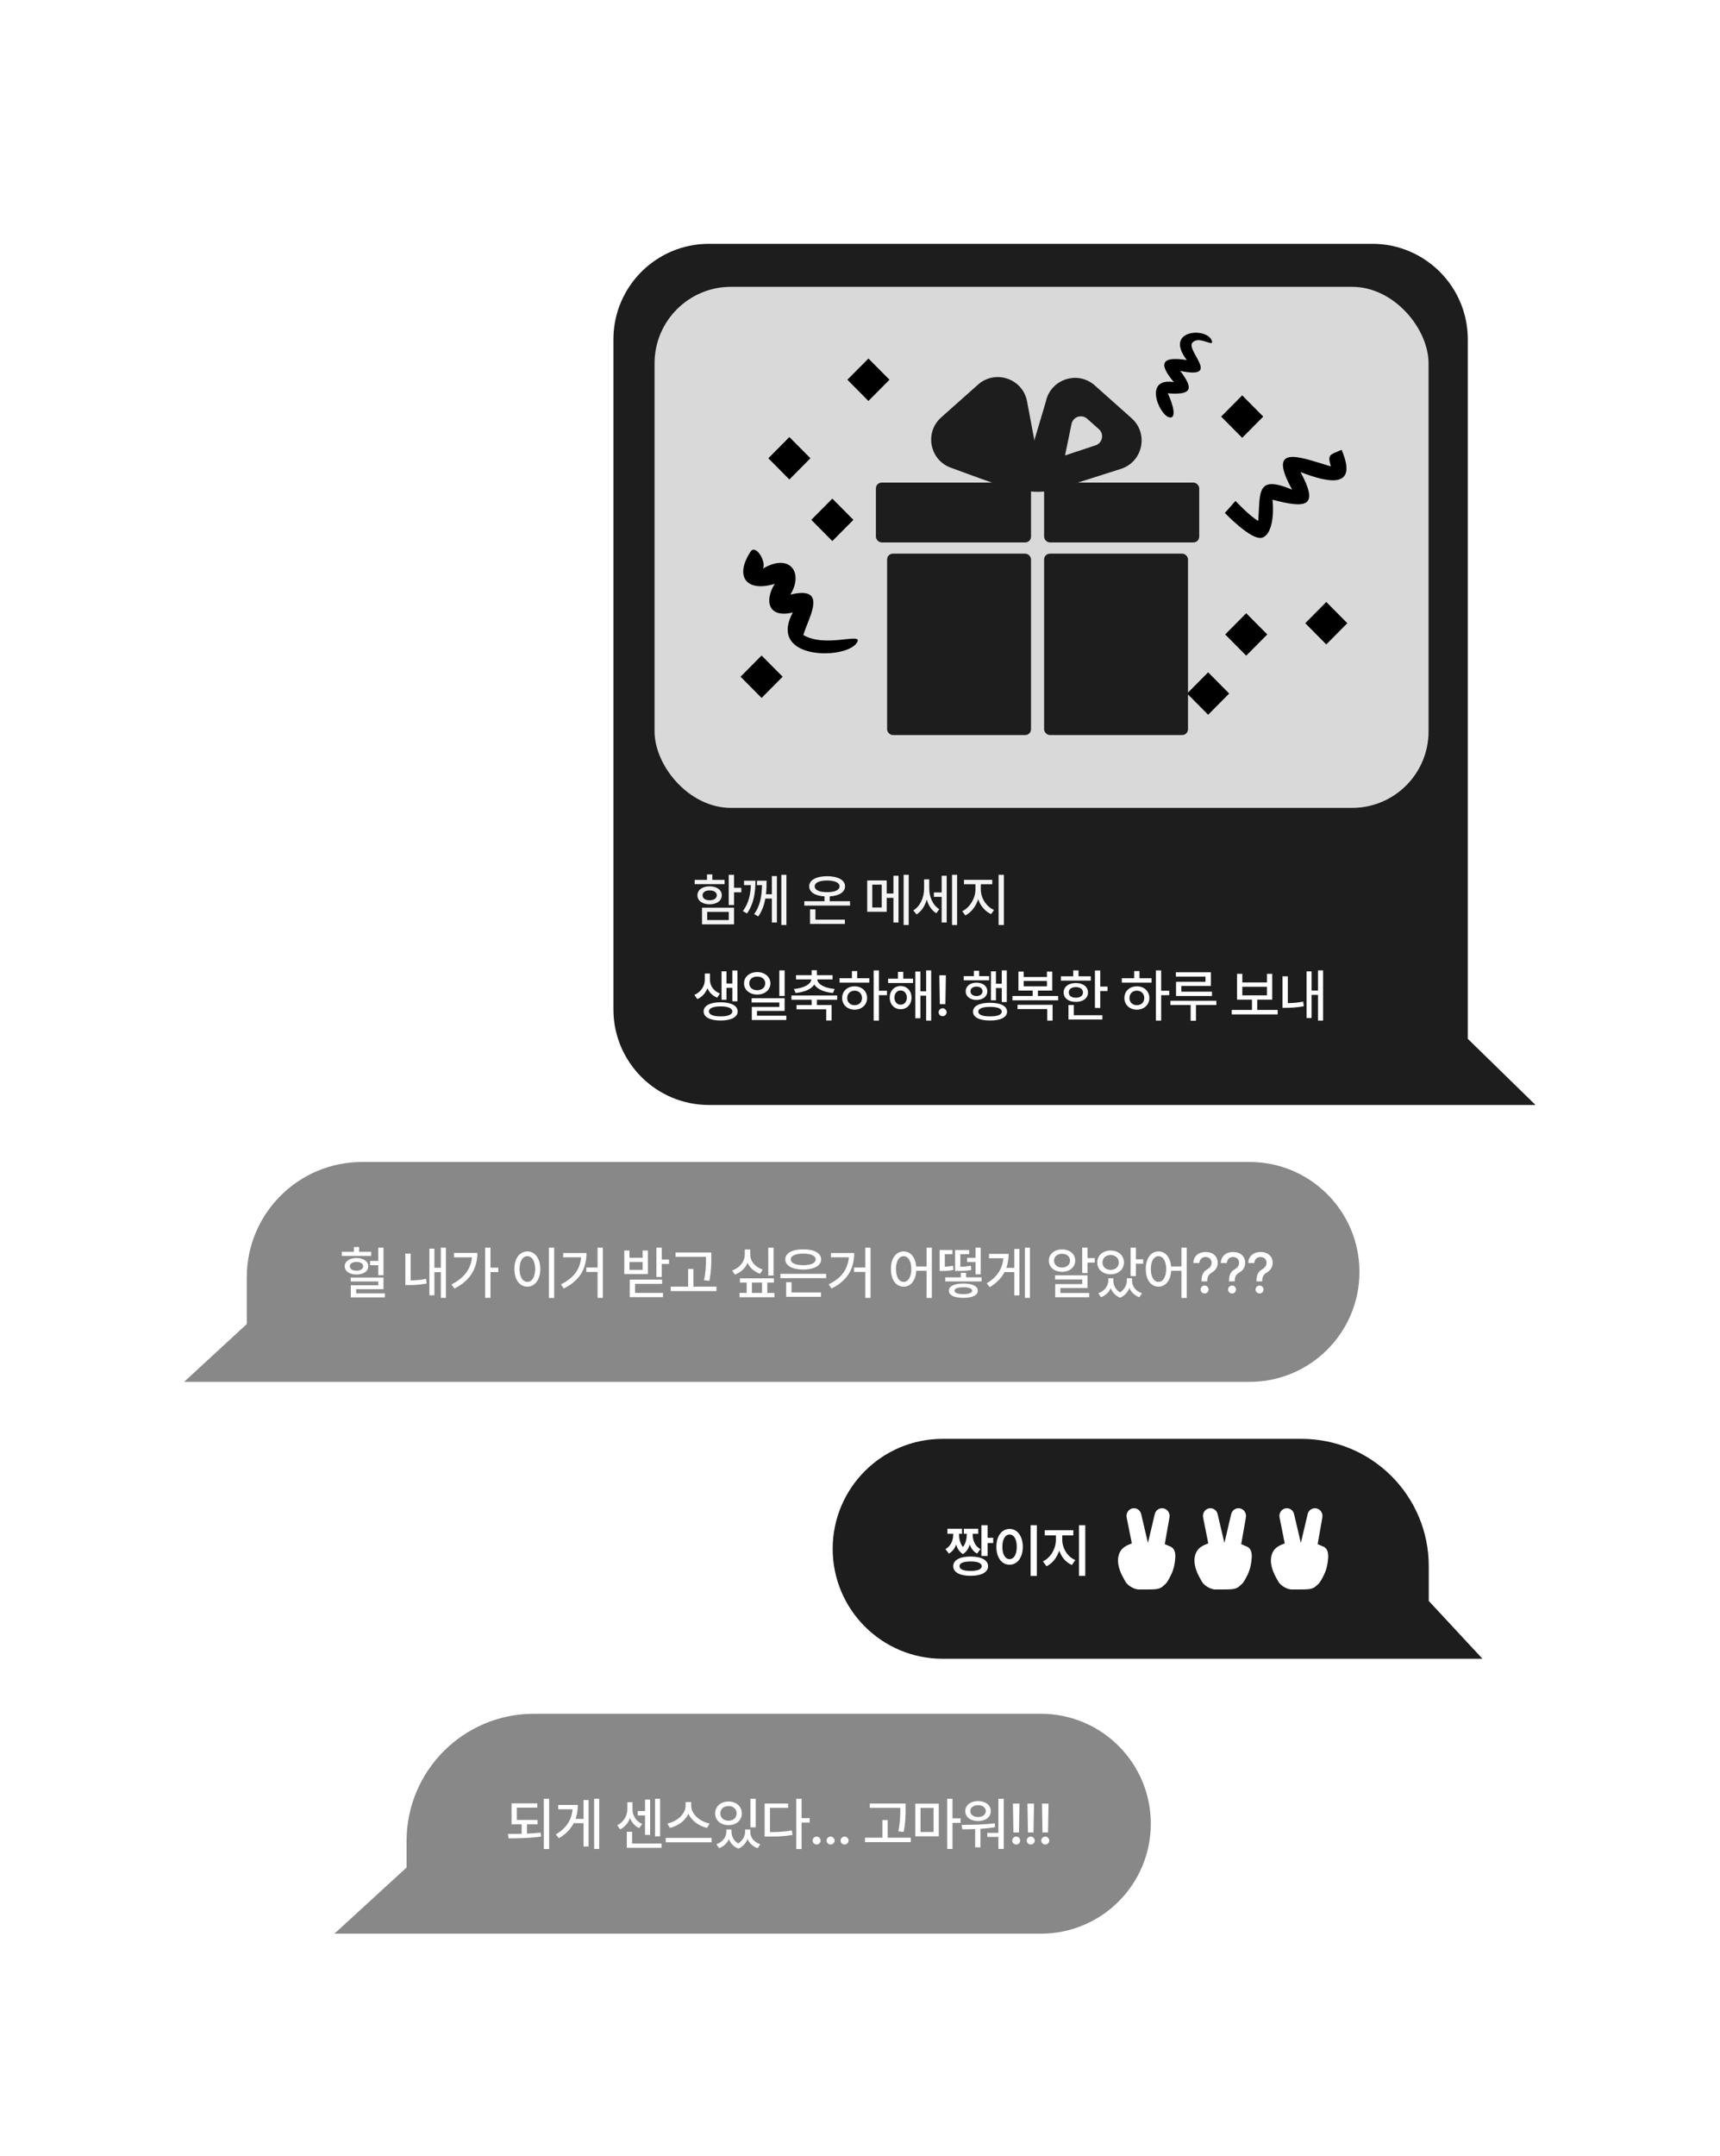 <svg width="360" height="451" viewBox="0 0 360 451" fill="none" xmlns="http://www.w3.org/2000/svg">
<rect width="360" height="451" fill="white"/>
<path d="M85.097 385.132C85.097 370.424 97.021 358.5 111.73 358.5H217.867C230.57 358.5 240.867 368.797 240.867 381.5C240.867 394.203 230.57 404.5 217.867 404.5H85.097H70L85.097 390.662V385.132Z" fill="#888888"/>
<path d="M112.511 380.711V381.625H110.296V383.57C111.269 383.523 112.247 383.459 113.167 383.359L113.249 384.18C110.941 384.531 108.444 384.555 106.452 384.566L106.312 383.641C107.196 383.641 108.175 383.635 109.183 383.605V381.625H107.073V377.242H112.464V378.145H108.175V380.711H112.511ZM114.937 376.27V386.793H113.823V376.27H114.937ZM125.408 376.27V386.77H124.353V376.27H125.408ZM123.193 376.539V386.254H122.138V381.379H120.087C119.46 382.598 118.464 383.664 116.982 384.531L116.349 383.734C118.576 382.41 119.648 380.646 119.841 378.484H116.841V377.57H120.943C120.937 378.596 120.796 379.574 120.474 380.488H122.138V376.539H123.193ZM138.158 376.27V384.145H137.103V376.27H138.158ZM136.072 376.457V383.84H135.006V379.762H133.471V378.848H135.006V376.457H136.072ZM138.463 385.645V386.547H131.197V383.184H132.299V385.645H138.463ZM132.381 378.496C132.381 379.727 133.072 380.969 134.408 381.555L133.787 382.41C132.861 381.988 132.211 381.232 131.865 380.324C131.478 381.338 130.781 382.211 129.803 382.68L129.181 381.824C130.564 381.168 131.303 379.738 131.303 378.496V376.996H132.381V378.496ZM144.668 377.758C144.668 379.469 146.496 381.086 148.512 381.449L147.996 382.375C146.32 382.012 144.773 380.91 144.094 379.434C143.402 380.898 141.861 382 140.18 382.375L139.688 381.449C141.68 381.074 143.496 379.469 143.496 377.758V376.961H144.668V377.758ZM148.945 384.461V385.387H139.336V384.461H148.945ZM153.112 383.207C153.112 384.109 153.557 385.064 154.506 385.633C155.473 385.018 155.948 384.01 155.948 383.207V382.703H157.037V383.207C157.037 384.297 157.752 385.352 159.123 385.797L158.573 386.617C157.535 386.26 156.832 385.562 156.463 384.695C156.129 385.545 155.502 386.312 154.541 386.711C153.533 386.33 152.895 385.586 152.573 384.73C152.192 385.557 151.5 386.254 150.51 386.617L149.948 385.797C151.295 385.316 152.022 384.227 152.033 383.207V382.703H153.112V383.207ZM158.174 376.281V382.258H157.061V376.281H158.174ZM152.479 376.855C154.084 376.855 155.268 377.875 155.268 379.34C155.268 380.793 154.084 381.801 152.479 381.801C150.873 381.801 149.678 380.793 149.678 379.34C149.678 377.875 150.873 376.855 152.479 376.855ZM152.479 377.805C151.483 377.793 150.768 378.414 150.768 379.34C150.768 380.254 151.483 380.875 152.479 380.875C153.463 380.875 154.178 380.254 154.178 379.34C154.178 378.414 153.463 377.793 152.479 377.805ZM167.778 376.27V380.336H169.465V381.25H167.778V386.793H166.665V376.27H167.778ZM164.954 377.277V378.18H161.157V383.254C162.92 383.248 164.245 383.172 165.739 382.902L165.879 383.84C164.239 384.133 162.844 384.191 160.887 384.18H160.043V377.277H164.954ZM170.925 385.855C170.468 385.855 170.081 385.48 170.093 385.023C170.081 384.566 170.468 384.191 170.925 384.191C171.37 384.191 171.757 384.566 171.757 385.023C171.757 385.48 171.37 385.855 170.925 385.855ZM173.849 385.855C173.392 385.855 173.005 385.48 173.017 385.023C173.005 384.566 173.392 384.191 173.849 384.191C174.294 384.191 174.681 384.566 174.681 385.023C174.681 385.48 174.294 385.855 173.849 385.855ZM176.773 385.855C176.316 385.855 175.929 385.48 175.941 385.023C175.929 384.566 176.316 384.191 176.773 384.191C177.218 384.191 177.605 384.566 177.605 385.023C177.605 385.48 177.218 385.855 176.773 385.855ZM189.547 377.277V378.309C189.547 379.609 189.547 381.062 189.148 383.207L188.023 383.09C188.433 381.062 188.433 379.574 188.433 378.309V378.18H182.058V377.277H189.547ZM190.625 384.426V385.352H181.051V384.426H184.695V380.723H185.797V384.426H190.625ZM196.49 377.312V384.133H191.58V377.312H196.49ZM192.67 378.191V383.23H195.389V378.191H192.67ZM199.361 376.27V380.383H201.049V381.32H199.361V386.77H198.248V376.27H199.361ZM210.09 376.281V386.77H208.965V384.262H206.645V383.418H208.965V376.281H210.09ZM201.266 381.742C203.258 381.73 205.906 381.719 208.203 381.402L208.262 382.223C207.266 382.398 206.229 382.504 205.215 382.562V386.441H204.102V382.621C203.141 382.662 202.227 382.668 201.418 382.668L201.266 381.742ZM204.723 376.762C206.27 376.762 207.383 377.617 207.383 378.859C207.383 380.125 206.27 380.945 204.723 380.945C203.141 380.945 202.039 380.125 202.039 378.859C202.039 377.617 203.141 376.762 204.723 376.762ZM204.723 377.617C203.75 377.617 203.082 378.121 203.094 378.859C203.082 379.609 203.75 380.09 204.723 380.09C205.66 380.09 206.328 379.609 206.328 378.859C206.328 378.121 205.66 377.617 204.723 377.617ZM213.377 377.289L213.272 383.324H212.112L212.006 377.289H213.377ZM212.698 385.855C212.241 385.855 211.854 385.48 211.866 385.023C211.854 384.566 212.241 384.191 212.698 384.191C213.143 384.191 213.53 384.566 213.53 385.023C213.53 385.48 213.143 385.855 212.698 385.855ZM216.419 377.289L216.313 383.324H215.153L215.048 377.289H216.419ZM215.739 385.855C215.282 385.855 214.895 385.48 214.907 385.023C214.895 384.566 215.282 384.191 215.739 384.191C216.184 384.191 216.571 384.566 216.571 385.023C216.571 385.48 216.184 385.855 215.739 385.855ZM219.46 377.289L219.354 383.324H218.194L218.089 377.289H219.46ZM218.78 385.855C218.323 385.855 217.936 385.48 217.948 385.023C217.936 384.566 218.323 384.191 218.78 384.191C219.226 384.191 219.612 384.566 219.612 385.023C219.612 385.48 219.226 385.855 218.78 385.855Z" fill="white"/>
<path d="M51.651 267.206C51.651 253.876 62.457 243.07 75.787 243.07H261.535C274.238 243.07 284.535 253.368 284.535 266.07C284.535 278.773 274.238 289.07 261.535 289.07H51.651H38.535L51.651 276.977V267.206Z" fill="#888888"/>
<path d="M80.269 260.996V266.762H79.167V264.676H77.456V263.773H79.167V260.996H80.269ZM80.269 267.242V269.68H74.538V270.547H80.562V271.391H73.425V268.871H79.167V268.074H73.401V267.242H80.269ZM77.691 261.863V262.719H71.538V261.863H74.07V260.867H75.171V261.863H77.691ZM74.62 263.164C76.062 263.164 77.081 263.844 77.081 264.887C77.081 265.941 76.062 266.621 74.62 266.609C73.167 266.621 72.148 265.941 72.148 264.887C72.148 263.844 73.167 263.164 74.62 263.164ZM74.62 263.984C73.776 263.973 73.214 264.336 73.214 264.887C73.214 265.449 73.776 265.812 74.62 265.812C75.452 265.812 76.015 265.449 76.015 264.887C76.015 264.336 75.452 263.973 74.62 263.984ZM93.335 260.996V271.496H92.269V266.117H90.921V270.957H89.879V261.207H90.921V265.203H92.269V260.996H93.335ZM85.953 262.238V267.84C86.925 267.834 87.986 267.758 89.175 267.523L89.293 268.496C87.851 268.754 86.644 268.824 85.519 268.824H84.84V262.238H85.953ZM102.658 260.996V265.18H104.287V266.105H102.658V271.484H101.545V260.996H102.658ZM99.916 262.098C99.904 265.133 98.568 267.84 95.111 269.551L94.49 268.684C97.121 267.371 98.551 265.473 98.779 263.023H95.017V262.098H99.916ZM115.994 260.996V271.52H114.881V260.996H115.994ZM110.381 261.781C111.94 261.781 113.088 263.211 113.088 265.461C113.088 267.723 111.94 269.152 110.381 269.152C108.799 269.152 107.662 267.723 107.662 265.461C107.662 263.211 108.799 261.781 110.381 261.781ZM110.381 262.777C109.409 262.777 108.741 263.809 108.741 265.461C108.741 267.125 109.409 268.156 110.381 268.156C111.342 268.156 112.01 267.125 112.01 265.461C112.01 263.809 111.342 262.777 110.381 262.777ZM126.172 260.996V271.496H125.071V266.07H122.715V265.156H125.071V260.996H126.172ZM122.751 262.121C122.739 265.168 121.555 267.781 117.993 269.551L117.407 268.672C120.19 267.312 121.426 265.42 121.626 263.012H117.876V262.121H122.751ZM138.501 260.996V263.48H140.024V264.406H138.501V267.125H137.388V260.996H138.501ZM131.751 261.594V263.117H134.505V261.594H135.606V266.516H130.661V261.594H131.751ZM131.751 265.637H134.505V263.996H131.751V265.637ZM138.583 267.676V268.566H132.923V270.465H138.771V271.344H131.81V267.676H138.583ZM148.878 262.004V263.035C148.878 264.336 148.878 265.789 148.48 267.934L147.355 267.816C147.765 265.789 147.765 264.301 147.765 263.035V262.906H141.39V262.004H148.878ZM149.956 269.152V270.078H140.382V269.152H144.027V265.449H145.128V269.152H149.956ZM161.91 261.008V266.832H160.797V261.008H161.91ZM157.023 262.402C157.011 263.797 158.031 265.074 159.636 265.566L159.097 266.445C157.861 266.047 156.941 265.221 156.461 264.148C155.986 265.303 155.049 266.211 153.789 266.633L153.238 265.754C154.879 265.215 155.886 263.855 155.886 262.402V261.383H157.023V262.402ZM161.98 267.406V268.297H160.597V270.465H162.086V271.367H154.773V270.465H156.273V268.297H154.867V267.406H161.98ZM157.375 270.465H159.496V268.297H157.375V270.465ZM172.908 266.48V267.371H163.334V266.48H172.908ZM171.83 270.371V271.273H164.541V268.227H165.666V270.371H171.83ZM168.115 261.348C170.389 261.336 171.865 262.133 171.865 263.445C171.865 264.77 170.389 265.566 168.115 265.578C165.83 265.566 164.365 264.77 164.365 263.445C164.365 262.133 165.83 261.336 168.115 261.348ZM168.115 262.238C166.51 262.238 165.502 262.695 165.514 263.445C165.502 264.219 166.51 264.664 168.115 264.664C169.721 264.664 170.717 264.219 170.717 263.445C170.717 262.695 169.721 262.238 168.115 262.238ZM182.207 260.996V271.496H181.106V266.07H178.75V265.156H181.106V260.996H182.207ZM178.785 262.121C178.774 265.168 177.59 267.781 174.028 269.551L173.442 268.672C176.225 267.312 177.461 265.42 177.66 263.012H173.91V262.121H178.785ZM189.134 261.781C190.557 261.781 191.6 262.988 191.77 264.934H193.938V260.996H195.04V271.52H193.938V265.836H191.782C191.659 267.881 190.592 269.152 189.134 269.152C187.563 269.152 186.462 267.723 186.473 265.461C186.462 263.211 187.563 261.781 189.134 261.781ZM189.134 262.777C188.184 262.777 187.528 263.809 187.528 265.461C187.528 267.125 188.184 268.156 189.134 268.156C190.083 268.156 190.739 267.125 190.739 265.461C190.739 263.809 190.083 262.777 189.134 262.777ZM205.452 267.207V268.062H197.847V267.207H201.104V266.258H202.206V267.207H205.452ZM201.632 268.496C203.53 268.508 204.655 269.035 204.655 269.984C204.655 270.969 203.53 271.484 201.632 271.496C199.733 271.484 198.608 270.969 198.608 269.984C198.608 269.035 199.733 268.508 201.632 268.496ZM201.632 269.281C200.46 269.293 199.78 269.527 199.78 269.984C199.78 270.465 200.46 270.711 201.632 270.711C202.792 270.711 203.46 270.465 203.472 269.984C203.46 269.527 202.792 269.293 201.632 269.281ZM199.347 261.488V262.367H197.753V264.98C198.274 264.963 198.843 264.91 199.476 264.77L199.569 265.648C198.608 265.859 197.87 265.871 197.144 265.859H196.675V261.488H199.347ZM202.839 261.488V262.367H200.999V264.98C201.866 264.975 202.481 264.922 203.19 264.758L203.296 265.648C202.405 265.848 201.667 265.871 200.436 265.859H199.909V261.488H202.839ZM205.265 260.996V266.586H204.175V263.996H202.417V263.129H204.175V260.996H205.265ZM215.571 260.996V271.496H214.517V260.996H215.571ZM213.357 261.266V270.98H212.302V266.105H210.251C209.624 267.324 208.628 268.391 207.146 269.258L206.513 268.461C208.739 267.137 209.812 265.373 210.005 263.211H207.005V262.297H211.107C211.101 263.322 210.96 264.301 210.638 265.215H212.302V261.266H213.357ZM227.619 260.996V263.188H229.142V264.113H227.619V266.305H226.506V260.996H227.619ZM227.619 266.785V269.445H221.947V270.477H227.982V271.367H220.857V268.613H226.517V267.652H220.834V266.785H227.619ZM222.287 261.359C223.881 261.359 225.041 262.32 225.041 263.703C225.041 265.086 223.881 266.047 222.287 266.047C220.693 266.047 219.521 265.086 219.533 263.703C219.521 262.32 220.693 261.359 222.287 261.359ZM222.287 262.273C221.314 262.273 220.611 262.848 220.611 263.703C220.611 264.559 221.314 265.156 222.287 265.156C223.248 265.156 223.963 264.559 223.963 263.703C223.963 262.848 223.248 262.273 222.287 262.273ZM232.453 261.594C234.059 261.594 235.242 262.602 235.254 264.09C235.242 265.555 234.059 266.574 232.453 266.574C230.848 266.574 229.652 265.555 229.664 264.09C229.652 262.602 230.848 261.594 232.453 261.594ZM232.453 262.531C231.469 262.531 230.742 263.164 230.754 264.09C230.742 265.027 231.469 265.637 232.453 265.648C233.437 265.637 234.164 265.027 234.164 264.09C234.164 263.164 233.437 262.531 232.453 262.531ZM237.75 260.996V263.434H239.273V264.348H237.75V266.938H236.637V260.996H237.75ZM233.027 267.922C233.027 268.83 233.473 269.785 234.434 270.359C235.389 269.738 235.851 268.719 235.851 267.922V267.395H236.941V267.922C236.941 269.023 237.656 270.078 239.027 270.535L238.465 271.367C237.445 270.992 236.742 270.289 236.391 269.422C236.051 270.271 235.418 271.062 234.445 271.461C233.443 271.074 232.81 270.33 232.488 269.469C232.107 270.295 231.416 270.998 230.437 271.367L229.887 270.535C231.223 270.055 231.961 268.941 231.961 267.922V267.395H233.027V267.922ZM242.479 261.781C243.902 261.781 244.945 262.988 245.115 264.934H247.283V260.996H248.385V271.52H247.283V265.836H245.127C245.004 267.881 243.938 269.152 242.479 269.152C240.908 269.152 239.807 267.723 239.819 265.461C239.807 263.211 240.908 261.781 242.479 261.781ZM242.479 262.777C241.529 262.777 240.873 263.809 240.873 265.461C240.873 267.125 241.529 268.156 242.479 268.156C243.428 268.156 244.084 267.125 244.084 265.461C244.084 263.809 243.428 262.777 242.479 262.777ZM251.485 267.98C251.496 266.445 251.954 265.977 252.727 265.496C253.219 265.191 253.594 264.77 253.594 264.148C253.594 263.41 253.032 262.953 252.329 262.953C251.696 262.953 251.086 263.34 251.028 264.207H249.762C249.809 262.719 250.934 261.898 252.329 261.898C253.852 261.898 254.871 262.812 254.871 264.148C254.871 265.086 254.426 265.719 253.676 266.176C252.973 266.598 252.704 267.031 252.68 267.98V268.051H251.485V267.98ZM252.129 270.582C251.672 270.582 251.286 270.207 251.297 269.75C251.286 269.293 251.672 268.918 252.129 268.918C252.575 268.918 252.961 269.293 252.961 269.75C252.961 270.207 252.575 270.582 252.129 270.582ZM257.233 267.98C257.245 266.445 257.702 265.977 258.475 265.496C258.967 265.191 259.342 264.77 259.342 264.148C259.342 263.41 258.78 262.953 258.077 262.953C257.444 262.953 256.835 263.34 256.776 264.207H255.51C255.557 262.719 256.682 261.898 258.077 261.898C259.6 261.898 260.62 262.812 260.62 264.148C260.62 265.086 260.174 265.719 259.424 266.176C258.721 266.598 258.452 267.031 258.428 267.98V268.051H257.233V267.98ZM257.878 270.582C257.421 270.582 257.034 270.207 257.046 269.75C257.034 269.293 257.421 268.918 257.878 268.918C258.323 268.918 258.71 269.293 258.71 269.75C258.71 270.207 258.323 270.582 257.878 270.582ZM262.981 267.98C262.993 266.445 263.45 265.977 264.224 265.496C264.716 265.191 265.091 264.77 265.091 264.148C265.091 263.41 264.528 262.953 263.825 262.953C263.192 262.953 262.583 263.34 262.524 264.207H261.259C261.306 262.719 262.431 261.898 263.825 261.898C265.349 261.898 266.368 262.812 266.368 264.148C266.368 265.086 265.923 265.719 265.173 266.176C264.47 266.598 264.2 267.031 264.177 267.98V268.051H262.981V267.98ZM263.626 270.582C263.169 270.582 262.782 270.207 262.794 269.75C262.782 269.293 263.169 268.918 263.626 268.918C264.071 268.918 264.458 269.293 264.458 269.75C264.458 270.207 264.071 270.582 263.626 270.582Z" fill="white"/>
<path d="M299.044 327.625C299.044 312.916 287.12 300.992 272.411 300.992H197.281C184.578 300.992 174.281 311.29 174.281 323.992C174.281 336.695 184.578 346.992 197.281 346.992H299.044H310.281L299.044 334.898V327.625Z" fill="#1D1D1D"/>
<path d="M200.734 320.968C200.734 321.771 200.898 322.832 201.542 323.605C202.181 322.837 202.339 321.8 202.351 320.968V320.851H201.741V319.796H204.741V320.851H203.581V320.968C203.581 322.117 203.991 323.417 205.21 324.05L204.507 324.988C203.728 324.578 203.247 323.886 202.972 323.089C202.726 323.904 202.292 324.642 201.531 325.093C200.792 324.642 200.359 323.904 200.113 323.101C199.837 323.898 199.357 324.583 198.589 324.988L197.886 324.05C199.081 323.417 199.515 322.093 199.515 320.968V320.851H198.296V319.796H201.355V320.851H200.734V320.968ZM206.71 319.058V321.683H207.882V322.785H206.71V325.492H205.409V319.058H206.71ZM203.148 325.609C205.398 325.609 206.804 326.347 206.804 327.625C206.804 328.914 205.398 329.64 203.148 329.64C200.898 329.64 199.515 328.914 199.515 327.625C199.515 326.347 200.898 325.609 203.148 325.609ZM203.148 326.64C201.659 326.64 200.827 326.98 200.827 327.625C200.827 328.281 201.659 328.621 203.148 328.621C204.636 328.621 205.468 328.281 205.48 327.625C205.468 326.98 204.636 326.64 203.148 326.64ZM217.017 319.058V329.664H215.705V319.058H217.017ZM211.31 319.832C212.904 319.832 214.064 321.285 214.076 323.57C214.064 325.878 212.904 327.32 211.31 327.32C209.705 327.32 208.544 325.878 208.544 323.57C208.544 321.285 209.705 319.832 211.31 319.832ZM211.31 321.003C210.408 321.003 209.798 321.953 209.798 323.57C209.798 325.199 210.408 326.148 211.31 326.148C212.201 326.148 212.81 325.199 212.81 323.57C212.81 321.953 212.201 321.003 211.31 321.003ZM222.332 322.07C222.332 323.804 223.351 325.632 225.062 326.347L224.347 327.378C223.093 326.839 222.179 325.726 221.699 324.378C221.207 325.832 220.281 327.05 219.039 327.636L218.289 326.617C219.965 325.843 221.008 323.875 221.008 322.07V321.179H218.676V320.101H224.652V321.179H222.332V322.07ZM227.148 319.058V329.652H225.836V319.058H227.148Z" fill="white"/>
<path d="M243.849 323.043L245.122 323.588C246.181 324.224 246.035 325.627 245.921 326.587C245.819 327.288 245.692 328.226 245.122 329.404C244.413 330.87 244.165 331.172 243.592 331.66C243.343 331.873 243.157 332.049 242.862 332.183C242.182 332.494 241.387 332.494 239.801 332.494H238.505C237.477 332.585 236.025 331.655 235.619 330.949C235.104 330.056 234.318 328.792 234.064 327.223C233.833 325.796 234.191 324.224 235.663 323.406C235.914 323.267 235.968 323.224 236.877 322.861M237.058 323.679L235.814 317.429C235.617 316.433 236.353 315.5 237.338 315.5C238.033 315.5 238.644 315.975 238.834 316.665L240.271 322.77L241.705 316.681C241.797 316.342 241.996 316.044 242.269 315.83C242.543 315.617 242.877 315.501 243.222 315.5C244.206 315.5 244.949 316.421 244.773 317.42L243.352 325.496" fill="white"/>
<path d="M259.849 323.043L261.122 323.588C262.181 324.224 262.035 325.627 261.921 326.587C261.819 327.288 261.692 328.226 261.122 329.404C260.413 330.87 260.165 331.172 259.592 331.66C259.343 331.873 259.157 332.049 258.862 332.183C258.182 332.494 257.387 332.494 255.801 332.494H254.505C253.477 332.585 252.025 331.655 251.619 330.949C251.104 330.056 250.318 328.792 250.064 327.223C249.833 325.796 250.191 324.224 251.663 323.406C251.914 323.267 251.968 323.224 252.877 322.861M253.058 323.679L251.814 317.429C251.617 316.433 252.353 315.5 253.338 315.5C254.033 315.5 254.644 315.975 254.834 316.665L256.271 322.77L257.705 316.681C257.797 316.342 257.996 316.044 258.269 315.83C258.543 315.617 258.877 315.501 259.222 315.5C260.206 315.5 260.949 316.421 260.773 317.42L259.352 325.496" fill="white"/>
<path d="M275.849 323.043L277.122 323.588C278.181 324.224 278.035 325.627 277.921 326.587C277.819 327.288 277.692 328.226 277.122 329.404C276.413 330.87 276.165 331.172 275.592 331.66C275.343 331.873 275.157 332.049 274.862 332.183C274.182 332.494 273.387 332.494 271.801 332.494H270.505C269.477 332.585 268.025 331.655 267.619 330.949C267.104 330.056 266.318 328.792 266.064 327.223C265.833 325.796 266.191 324.224 267.663 323.406C267.914 323.267 267.968 323.224 268.877 322.861M269.058 323.679L267.814 317.429C267.617 316.433 268.353 315.5 269.338 315.5C270.033 315.5 270.644 315.975 270.834 316.665L272.271 322.77L273.705 316.681C273.797 316.342 273.996 316.044 274.269 315.83C274.543 315.617 274.877 315.501 275.222 315.5C276.206 315.5 276.949 316.421 276.773 317.42L275.352 325.496" fill="white"/>
<path d="M307.215 71C307.215 59.954 298.261 51 287.215 51H148.39C137.344 51 128.39 59.954 128.39 71V211.148C128.39 222.194 137.344 231.148 148.39 231.148H307.215H321.39L307.215 217.311V71Z" fill="#1D1D1D"/>
<path d="M148.598 205.012C148.598 206.16 149.336 207.32 150.695 207.836L150.109 208.691C149.131 208.316 148.445 207.602 148.07 206.734C147.684 207.713 146.963 208.562 145.949 208.996L145.34 208.129C146.758 207.508 147.52 206.184 147.52 205.012V203.652H148.598V205.012ZM154.34 203.008V209.465H153.285V206.652H152.055V209.137H151.023V203.195H152.055V205.738H153.285V203.008H154.34ZM150.824 209.664C153.016 209.664 154.387 210.379 154.398 211.574C154.387 212.77 153.016 213.484 150.824 213.473C148.633 213.484 147.262 212.77 147.273 211.574C147.262 210.379 148.633 209.664 150.824 209.664ZM150.824 210.52C149.301 210.52 148.363 210.906 148.375 211.574C148.363 212.242 149.301 212.629 150.824 212.617C152.348 212.629 153.273 212.242 153.285 211.574C153.273 210.906 152.348 210.52 150.824 210.52ZM158.494 203.348C160.076 203.359 161.237 204.332 161.248 205.703C161.237 207.086 160.076 208.047 158.494 208.047C156.901 208.047 155.729 207.086 155.729 205.703C155.729 204.332 156.901 203.359 158.494 203.348ZM158.494 204.285C157.522 204.273 156.807 204.848 156.819 205.703C156.807 206.57 157.522 207.145 158.494 207.145C159.455 207.145 160.17 206.57 160.17 205.703C160.17 204.848 159.455 204.273 158.494 204.285ZM164.225 202.996V208.34H163.112V202.996H164.225ZM164.225 208.82V211.469H158.436V212.477H164.576V213.367H157.358V210.637H163.123V209.711H157.323V208.82H164.225ZM175.223 208.246V209.137H170.981V210.238H174.051V213.473H172.926V211.141H166.715V210.238H169.879V209.137H165.649V208.246H175.223ZM170.981 202.961V204.004H174.262V204.883H171.051C171.157 205.926 172.598 206.693 174.696 206.887L174.344 207.719C172.54 207.555 171.075 206.951 170.43 205.961C169.78 206.951 168.315 207.555 166.516 207.719L166.165 206.887C168.25 206.693 169.692 205.926 169.821 204.883H166.61V204.004H169.879V202.961H170.981ZM183.96 202.996V207.25H185.647V208.176H183.96V213.496H182.858V202.996H183.96ZM181.944 204.637V205.551H175.721V204.637H178.311V203.137H179.425V204.637H181.944ZM178.874 206.324C180.374 206.324 181.475 207.332 181.487 208.762C181.475 210.203 180.374 211.199 178.874 211.211C177.362 211.199 176.26 210.203 176.26 208.762C176.26 207.332 177.362 206.324 178.874 206.324ZM178.874 207.238C177.983 207.238 177.315 207.859 177.327 208.762C177.315 209.676 177.983 210.285 178.874 210.273C179.764 210.285 180.421 209.676 180.421 208.762C180.421 207.859 179.764 207.238 178.874 207.238ZM191.103 204.73V205.633H185.888V204.73H187.95V203.301H189.052V204.73H191.103ZM188.501 206.266C189.837 206.266 190.774 207.262 190.786 208.68C190.774 210.109 189.837 211.117 188.501 211.117C187.188 211.117 186.216 210.109 186.228 208.68C186.216 207.262 187.188 206.266 188.501 206.266ZM188.501 207.191C187.739 207.191 187.212 207.812 187.212 208.68C187.212 209.57 187.739 210.168 188.501 210.168C189.251 210.168 189.802 209.57 189.802 208.68C189.802 207.812 189.251 207.191 188.501 207.191ZM194.899 202.996V213.496H193.845V208.281H192.638V213.004H191.583V203.23H192.638V207.367H193.845V202.996H194.899ZM197.976 204.016L197.87 210.051H196.71L196.605 204.016H197.976ZM197.296 212.582C196.839 212.582 196.452 212.207 196.464 211.75C196.452 211.293 196.839 210.918 197.296 210.918C197.741 210.918 198.128 211.293 198.128 211.75C198.128 212.207 197.741 212.582 197.296 212.582ZM210.726 202.996V209.617H209.672V206.688H208.453V209.254H207.41V203.195H208.453V205.773H209.672V202.996H210.726ZM207.023 204.191V205.07H201.715V204.191H203.836V203.078H204.937V204.191H207.023ZM204.375 205.562C205.711 205.562 206.648 206.277 206.648 207.367C206.648 208.457 205.711 209.172 204.375 209.172C203.062 209.172 202.125 208.457 202.125 207.367C202.125 206.277 203.062 205.562 204.375 205.562ZM204.375 206.383C203.636 206.383 203.121 206.77 203.121 207.367C203.121 207.965 203.636 208.363 204.375 208.363C205.136 208.363 205.64 207.965 205.64 207.367C205.64 206.77 205.136 206.383 204.375 206.383ZM207.211 209.77C209.437 209.77 210.773 210.438 210.785 211.633C210.773 212.805 209.437 213.484 207.211 213.473C204.984 213.484 203.648 212.805 203.66 211.633C203.648 210.438 204.984 209.77 207.211 209.77ZM207.211 210.625C205.652 210.625 204.75 210.977 204.761 211.633C204.75 212.266 205.652 212.629 207.211 212.617C208.781 212.629 209.66 212.266 209.672 211.633C209.66 210.977 208.781 210.625 207.211 210.625ZM221.478 208.352V209.254H211.904V208.352H216.135V207.215H213.158V203.242H214.26V204.379H219.123V203.242H220.236V207.215H217.236V208.352H221.478ZM220.307 210.191V213.496H219.182V211.082H212.971V210.191H220.307ZM214.26 206.324H219.123V205.211H214.26V206.324ZM230.285 203.008V206.383H231.809V207.309H230.285V210.859H229.172V203.008H230.285ZM228.305 204.227V205.129H222.047V204.227H224.625V202.996H225.738V204.227H228.305ZM225.176 205.633C226.688 205.633 227.719 206.418 227.719 207.613C227.719 208.809 226.688 209.582 225.176 209.582C223.652 209.582 222.621 208.809 222.621 207.613C222.621 206.418 223.652 205.633 225.176 205.633ZM225.176 206.488C224.285 206.488 223.688 206.922 223.699 207.613C223.688 208.293 224.285 208.715 225.176 208.715C226.067 208.715 226.664 208.293 226.676 207.613C226.664 206.922 226.067 206.488 225.176 206.488ZM230.731 212.371V213.273H223.629V210.238H224.742V212.371H230.731ZM243.036 202.996V207.25H244.723V208.176H243.036V213.496H241.934V202.996H243.036ZM241.02 204.637V205.551H234.798V204.637H237.387V203.137H238.501V204.637H241.02ZM237.95 206.324C239.45 206.324 240.551 207.332 240.563 208.762C240.551 210.203 239.45 211.199 237.95 211.211C236.438 211.199 235.337 210.203 235.337 208.762C235.337 207.332 236.438 206.324 237.95 206.324ZM237.95 207.238C237.059 207.238 236.391 207.859 236.403 208.762C236.391 209.676 237.059 210.285 237.95 210.273C238.84 210.285 239.497 209.676 239.497 208.762C239.497 207.859 238.84 207.238 237.95 207.238ZM253.448 203.383V206.242H247.261V207.449H253.671V208.352H246.147V205.387H252.311V204.285H246.112V203.383H253.448ZM254.585 209.348V210.238H250.319V213.52H249.206V210.238H244.975V209.348H254.585ZM267.417 211.27V212.195H257.808V211.27H262.038V209.113H258.91V203.711H260.023V205.516H265.179V203.711H266.281V209.113H263.14V211.27H267.417ZM260.023 208.211H265.179V206.418H260.023V208.211ZM276.927 202.996V213.496H275.861V208.117H274.513V212.957H273.47V203.207H274.513V207.203H275.861V202.996H276.927ZM269.545 204.238V209.84C270.517 209.834 271.578 209.758 272.767 209.523L272.884 210.496C271.443 210.754 270.236 210.824 269.111 210.824H268.431V204.238H269.545Z" fill="white"/>
<path d="M153.637 182.996V185.715H155.16V186.664H153.637V189.324H152.523V182.996H153.637ZM153.637 189.875V193.367H146.934V189.875H153.637ZM148.023 190.754V192.465H152.535V190.754H148.023ZM151.656 184.062V184.953H145.398V184.062H147.977V182.914H149.09V184.062H151.656ZM148.527 185.41C150.039 185.41 151.07 186.16 151.07 187.285C151.07 188.422 150.039 189.16 148.527 189.172C146.992 189.16 145.973 188.422 145.973 187.285C145.973 186.16 146.992 185.41 148.527 185.41ZM148.527 186.266C147.637 186.254 147.039 186.652 147.051 187.285C147.039 187.941 147.637 188.328 148.527 188.328C149.418 188.328 150.016 187.941 150.027 187.285C150.016 186.652 149.418 186.254 148.527 186.266ZM158.119 184.238C158.108 186.594 157.815 189.02 156.35 191.082L155.483 190.59C156.707 188.949 157.076 187.133 157.158 185.152H155.729V184.238H158.119ZM160.451 184.238C160.451 185.123 160.434 186.09 160.323 187.062H161.553V183.266H162.608V192.98H161.553V187.965H160.194C159.953 189.271 159.514 190.566 158.705 191.715L157.838 191.211C159.198 189.389 159.444 187.18 159.49 185.152H158.436V184.238H160.451ZM164.6 182.996V193.496H163.533V182.996H164.6ZM177.913 188.527V189.441H168.339V188.527H172.569V187.508C170.6 187.396 169.37 186.635 169.37 185.398C169.37 184.098 170.835 183.301 173.12 183.289C175.393 183.301 176.87 184.098 176.87 185.398C176.87 186.635 175.628 187.396 173.671 187.508V188.527H177.913ZM176.835 192.371V193.273H169.546V190.227H170.671V192.371H176.835ZM173.12 184.191C171.514 184.191 170.507 184.648 170.518 185.398C170.507 186.195 171.514 186.629 173.12 186.629C174.725 186.629 175.721 186.195 175.721 185.398C175.721 184.648 174.725 184.191 173.12 184.191ZM185.589 184.18V186.91H186.995V183.195H188.062V192.98H186.995V187.824H185.589V190.73H181.511V184.18H185.589ZM182.566 185.059V189.84H184.546V185.059H182.566ZM190.195 182.996V193.496H189.128V182.996H190.195ZM194.49 185.867C194.49 187.543 195.193 189.336 196.599 190.191L195.978 191.047C194.994 190.455 194.326 189.406 193.974 188.188C193.581 189.523 192.861 190.66 191.841 191.281L191.15 190.449C192.638 189.559 193.412 187.707 193.412 185.914V183.957H194.49V185.867ZM200.326 182.996V193.496H199.259V182.996H200.326ZM198.146 183.195V192.98H197.091V187.613H195.462V186.688H197.091V183.195H198.146ZM205.289 186.09C205.289 187.848 206.437 189.664 208.054 190.355L207.445 191.223C206.209 190.678 205.224 189.523 204.738 188.117C204.252 189.617 203.261 190.895 202.043 191.492L201.398 190.613C202.98 189.875 204.152 187.895 204.164 186.09V184.977H201.761V184.051H207.679V184.977H205.289V186.09ZM210.117 182.996V193.496H209.004V182.996H210.117Z" fill="#F4F4F4"/>
<rect x="137" y="60" width="162" height="109" rx="16" fill="#D9D9D9"/>
<path fill-rule="evenodd" clip-rule="evenodd" d="M224.987 101.148C224.987 101.148 218.729 104.082 213.448 102.321L218.895 84.023C219.866 79.325 225.559 77.439 229.143 80.629L236.853 87.493C240.436 90.683 239.222 96.556 234.668 98.064L224.987 101.148ZM229.307 93.156L222.912 95.274L224.276 88.677C224.585 87.179 226.401 86.577 227.544 87.595L230.004 89.784C231.147 90.802 230.76 92.675 229.307 93.156Z" fill="#1D1D1D"/>
<rect x="185.82" y="115.962" width="29.828" height="37.652" rx="1.065" fill="#1D1D1D" stroke="#1D1D1D" stroke-width="0.292"/>
<rect x="183.474" y="101.098" width="32.175" height="12.226" rx="1.065" fill="#1D1D1D" stroke="#1D1D1D" stroke-width="0.292"/>
<rect x="218.679" y="115.962" width="29.828" height="37.652" rx="1.065" fill="#1D1D1D" stroke="#1D1D1D" stroke-width="0.292"/>
<rect x="218.679" y="101.098" width="32.175" height="12.226" rx="1.065" fill="#1D1D1D" stroke="#1D1D1D" stroke-width="0.292"/>
<path d="M220.88 102.712C216.382 103.299 209.341 101.539 207.239 100.822C205.28 100.154 199.961 98.186 199.251 97.923C199.197 97.903 199.144 97.885 199.089 97.866C194.603 96.314 193.425 90.493 196.987 87.322L204.697 80.459C208.28 77.269 213.974 79.154 214.945 83.853L217.473 97.322C217.473 97.322 217.946 101.539 220.88 102.712Z" fill="#1D1D1D"/>
<path d="M165.217 91.425L169.621 95.864L165.217 100.302L160.811 95.864L165.217 91.425ZM178.618 108.745L174.21 113.183L169.804 108.742L174.212 104.303L178.618 108.745ZM181.765 75L186.17 79.438L181.764 83.878L177.359 79.438L181.765 75ZM260.838 137.158L256.431 132.719L260.835 128.278L265.243 132.717L260.838 137.158ZM252.866 149.516L248.462 145.079L252.866 140.64L257.272 145.079L252.866 149.516ZM159.408 146L155 141.561L159.403 137.12L163.81 141.559L159.408 146ZM277.596 134.805L273.191 130.366L277.596 125.928L282 130.366L277.596 134.805ZM259.996 82.707L264.4 87.145L259.994 91.584L255.59 87.145L259.996 82.707Z" fill="black"/>
<path d="M168.137 132.834C172.659 135.529 180.146 132.42 179.493 134.152C178.034 138.021 160.412 138.418 165.935 128.127C160.696 129.371 159.989 125.612 162.148 122.141C156.127 123.947 153.715 120.524 157.104 115.38C158.166 113.776 160.407 117.413 159.696 118.942C165.254 115.638 168.261 119.733 165.434 124.386C173.582 122.403 169.118 129.404 168.137 132.834Z" fill="black"/>
<path d="M244.404 82.279C244.932 83.264 246.43 87.018 245.106 87.314C243.022 87.777 238.872 78.809 245.692 79.937C242.358 75.98 243.138 74.491 248.399 75.318C243.364 68.721 253.212 68.383 253.692 71.526C253.833 72.466 250.922 70.232 249.598 71.642C248.069 73.267 255.854 79.421 247.027 77.587C249.754 81.219 249.7 82.681 244.404 82.279Z" fill="black"/>
<path d="M278.55 97.566C277.823 94.994 278.269 95.212 280.801 94.097C284.399 102.532 277.743 100.893 272.199 98.749C276.268 106.242 273.143 106.32 266.337 104.533C266.705 107.902 266.153 111.864 264.184 112.478C261.944 113.177 256.365 107.301 256.365 107.301L258.591 104.788C258.591 104.788 261.478 107.899 263.35 108.969C263.795 102.854 262.934 99.3 270.442 102.424C265.054 92.665 272.057 95.637 278.55 97.566Z" fill="black"/>
</svg>
